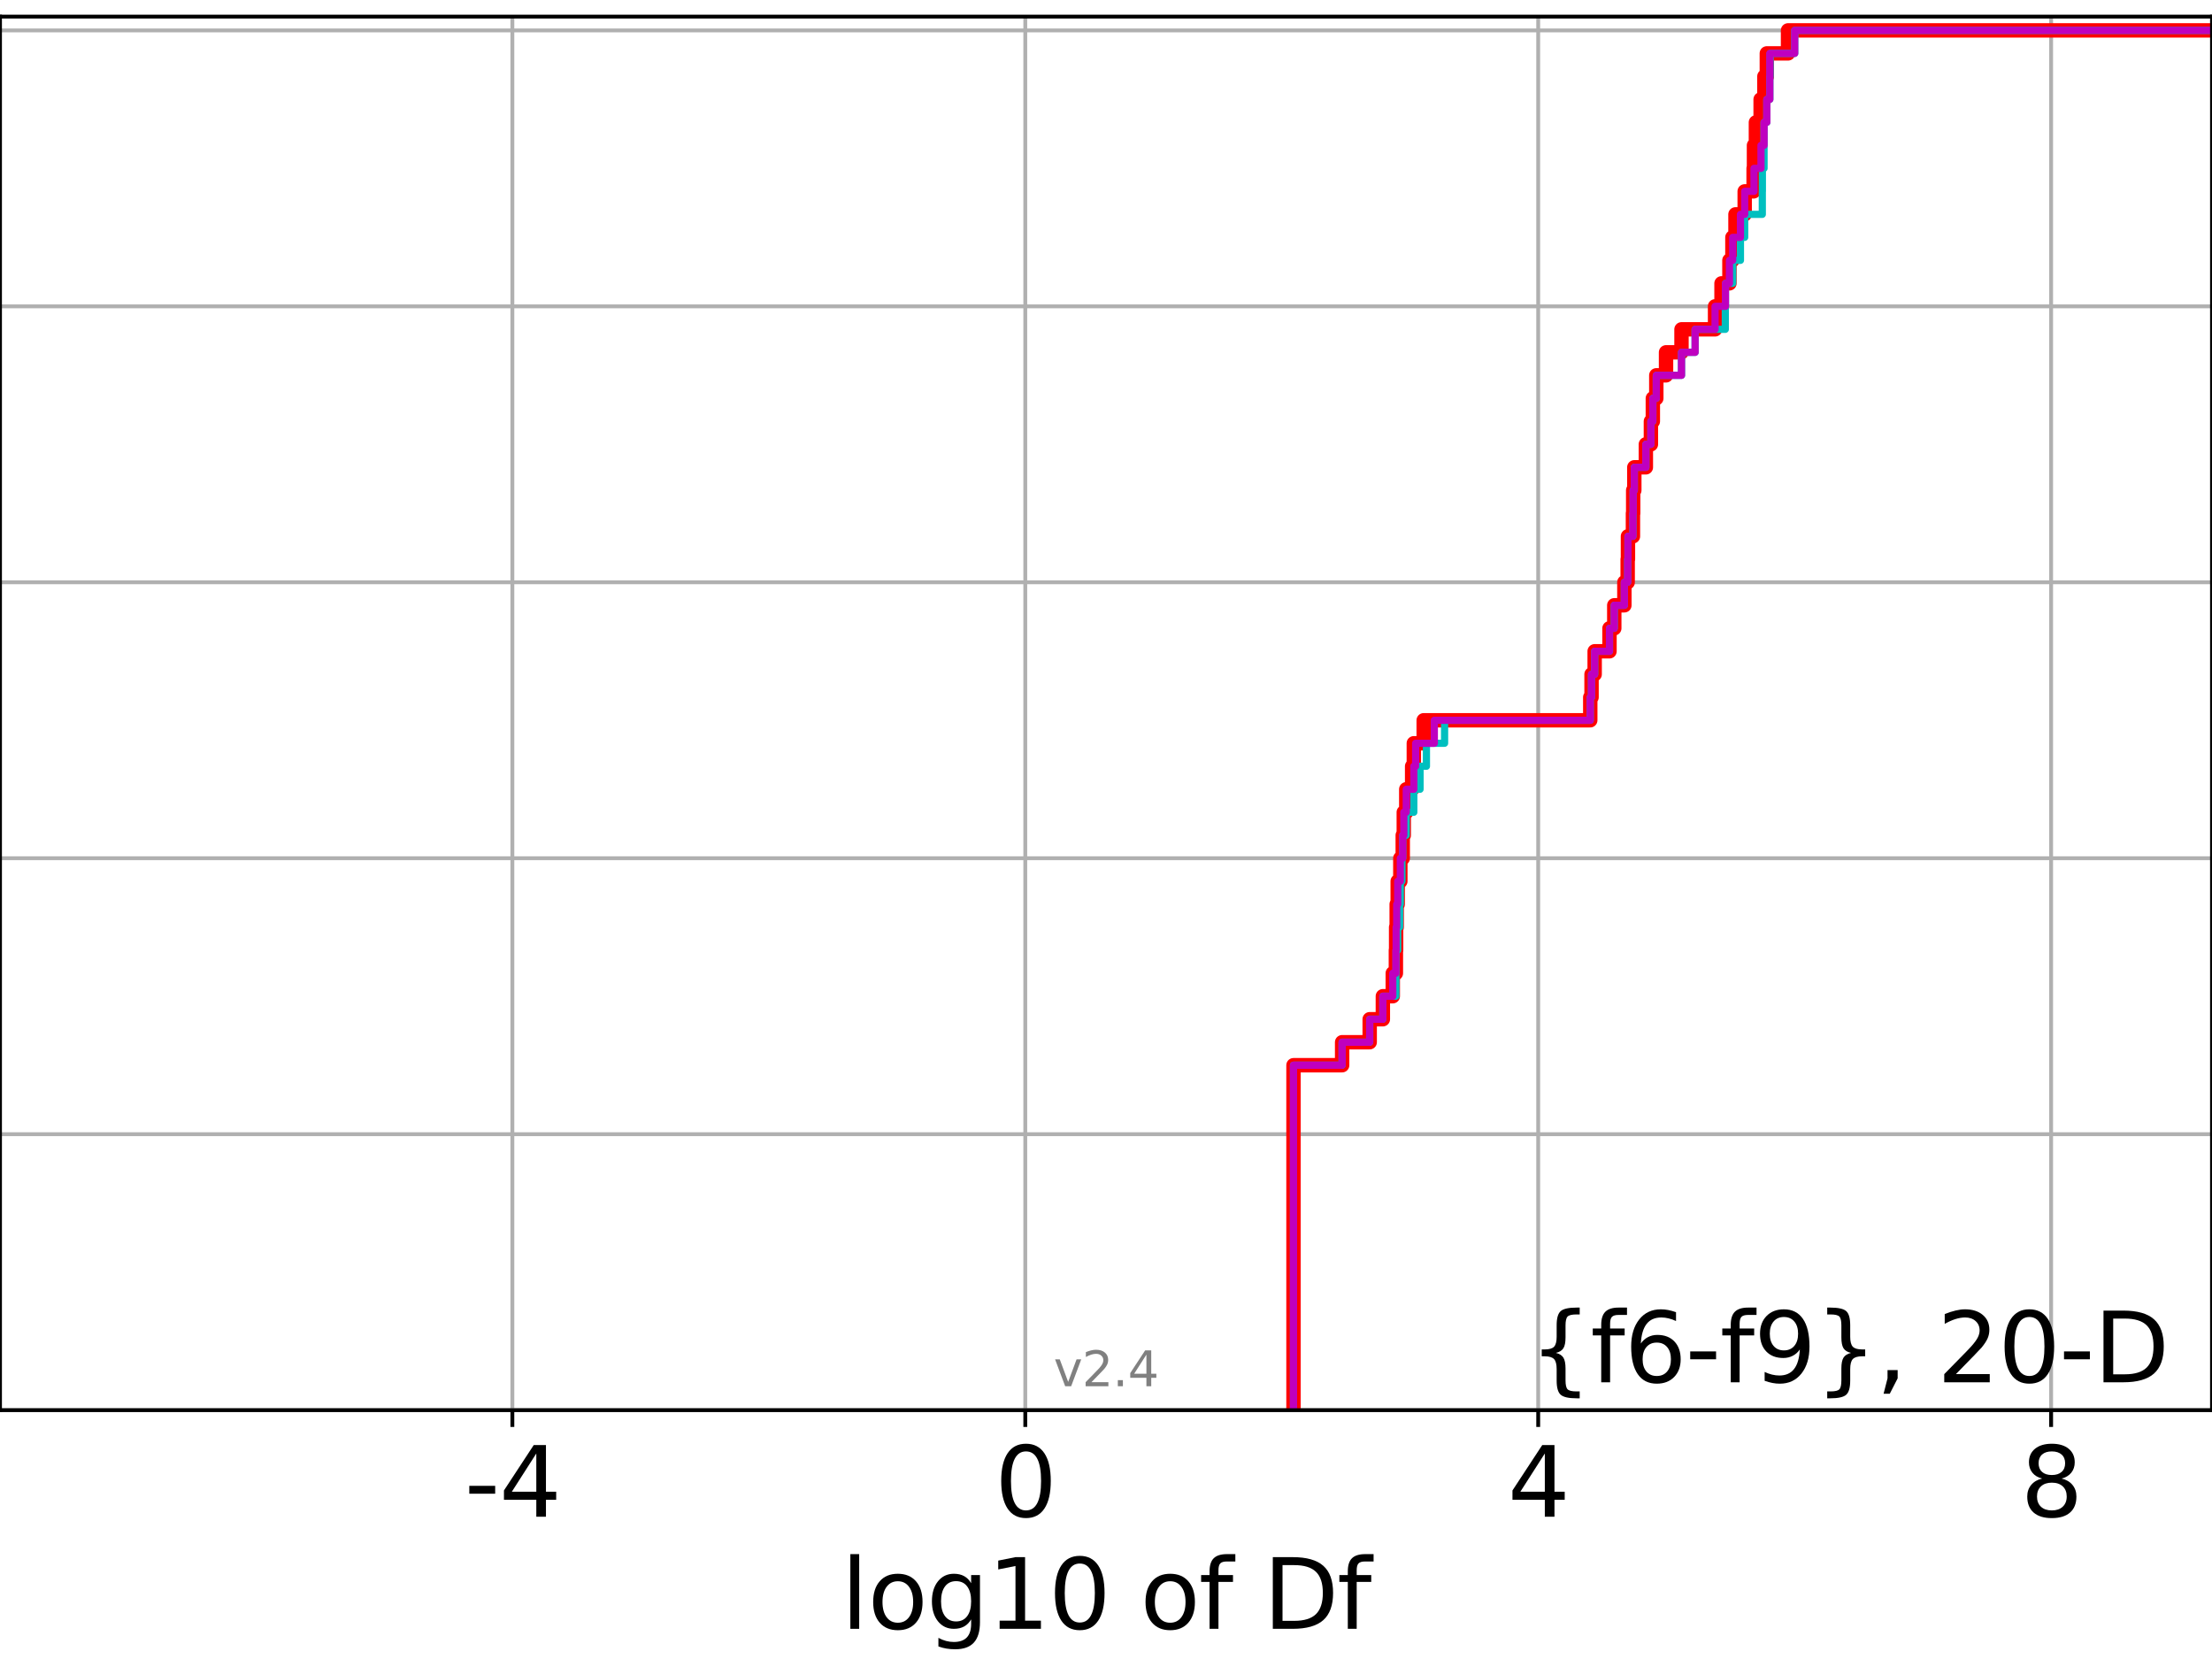 <?xml version="1.0" encoding="utf-8" standalone="no"?>
<!DOCTYPE svg PUBLIC "-//W3C//DTD SVG 1.1//EN"
  "http://www.w3.org/Graphics/SVG/1.1/DTD/svg11.dtd">
<svg height="345.6pt" version="1.1" viewBox="0 0 460.8 345.6" width="460.8pt" xmlns="http://www.w3.org/2000/svg" xmlns:xlink="http://www.w3.org/1999/xlink">
 <defs>
  <style type="text/css">*{stroke-linecap:butt;stroke-linejoin:round;}</style>
 </defs>
 <g id="figure_1">
  <g id="patch_1">
   <path d="M 0 345.6 
L 460.8 345.6 
L 460.8 0 
L 0 0 
z
" style="fill:#ffffff;"/>
  </g>
  <g id="axes_1">
   <g id="patch_2">
    <path d="M 0 293.76 
L 460.8 293.76 
L 460.8 3.456 
L 0 3.456 
z
" style="fill:#ffffff;"/>
   </g>
   <g id="matplotlib.axis_1">
    <g id="xtick_1">
     <g id="line2d_1">
      <path clip-path="url(#p736f99c99a)" d="M 106.735 293.76 
L 106.735 3.456 
" style="fill:none;stroke:#b0b0b0;stroke-linecap:square;stroke-width:0.8;"/>
     </g>
     <g id="line2d_2">
      <defs>
       <path d="M 0 0 
L 0 3.5 
" id="m19a806074b" style="stroke:#000000;stroke-width:0.8;"/>
      </defs>
      <g>
       <use style="stroke:#000000;stroke-width:0.8;" x="106.735" xlink:href="#m19a806074b" y="293.76"/>
      </g>
     </g>
     <g id="text_1">
      <!-- -4 -->
      <g transform="translate(96.765 315.957)scale(0.2 -0.2)">
       <defs>
        <path d="M 313 2009 
L 1997 2009 
L 1997 1497 
L 313 1497 
L 313 2009 
z
" id="DejaVuSans-2d" transform="scale(0.016)"/>
        <path d="M 2419 4116 
L 825 1625 
L 2419 1625 
L 2419 4116 
z
M 2253 4666 
L 3047 4666 
L 3047 1625 
L 3713 1625 
L 3713 1100 
L 3047 1100 
L 3047 0 
L 2419 0 
L 2419 1100 
L 313 1100 
L 313 1709 
L 2253 4666 
z
" id="DejaVuSans-34" transform="scale(0.016)"/>
       </defs>
       <use xlink:href="#DejaVuSans-2d"/>
       <use x="36.084" xlink:href="#DejaVuSans-34"/>
      </g>
     </g>
    </g>
    <g id="xtick_2">
     <g id="line2d_3">
      <path clip-path="url(#p736f99c99a)" d="M 213.586 293.76 
L 213.586 3.456 
" style="fill:none;stroke:#b0b0b0;stroke-linecap:square;stroke-width:0.8;"/>
     </g>
     <g id="line2d_4">
      <g>
       <use style="stroke:#000000;stroke-width:0.8;" x="213.586" xlink:href="#m19a806074b" y="293.76"/>
      </g>
     </g>
     <g id="text_2">
      <!-- 0 -->
      <g transform="translate(207.223 315.957)scale(0.2 -0.2)">
       <defs>
        <path d="M 2034 4250 
Q 1547 4250 1301 3770 
Q 1056 3291 1056 2328 
Q 1056 1369 1301 889 
Q 1547 409 2034 409 
Q 2525 409 2770 889 
Q 3016 1369 3016 2328 
Q 3016 3291 2770 3770 
Q 2525 4250 2034 4250 
z
M 2034 4750 
Q 2819 4750 3233 4129 
Q 3647 3509 3647 2328 
Q 3647 1150 3233 529 
Q 2819 -91 2034 -91 
Q 1250 -91 836 529 
Q 422 1150 422 2328 
Q 422 3509 836 4129 
Q 1250 4750 2034 4750 
z
" id="DejaVuSans-30" transform="scale(0.016)"/>
       </defs>
       <use xlink:href="#DejaVuSans-30"/>
      </g>
     </g>
    </g>
    <g id="xtick_3">
     <g id="line2d_5">
      <path clip-path="url(#p736f99c99a)" d="M 320.437 293.76 
L 320.437 3.456 
" style="fill:none;stroke:#b0b0b0;stroke-linecap:square;stroke-width:0.8;"/>
     </g>
     <g id="line2d_6">
      <g>
       <use style="stroke:#000000;stroke-width:0.8;" x="320.437" xlink:href="#m19a806074b" y="293.76"/>
      </g>
     </g>
     <g id="text_3">
      <!-- 4 -->
      <g transform="translate(314.074 315.957)scale(0.2 -0.2)">
       <use xlink:href="#DejaVuSans-34"/>
      </g>
     </g>
    </g>
    <g id="xtick_4">
     <g id="line2d_7">
      <path clip-path="url(#p736f99c99a)" d="M 427.287 293.76 
L 427.287 3.456 
" style="fill:none;stroke:#b0b0b0;stroke-linecap:square;stroke-width:0.8;"/>
     </g>
     <g id="line2d_8">
      <g>
       <use style="stroke:#000000;stroke-width:0.8;" x="427.287" xlink:href="#m19a806074b" y="293.76"/>
      </g>
     </g>
     <g id="text_4">
      <!-- 8 -->
      <g transform="translate(420.925 315.957)scale(0.2 -0.2)">
       <defs>
        <path d="M 2034 2216 
Q 1584 2216 1326 1975 
Q 1069 1734 1069 1313 
Q 1069 891 1326 650 
Q 1584 409 2034 409 
Q 2484 409 2743 651 
Q 3003 894 3003 1313 
Q 3003 1734 2745 1975 
Q 2488 2216 2034 2216 
z
M 1403 2484 
Q 997 2584 770 2862 
Q 544 3141 544 3541 
Q 544 4100 942 4425 
Q 1341 4750 2034 4750 
Q 2731 4750 3128 4425 
Q 3525 4100 3525 3541 
Q 3525 3141 3298 2862 
Q 3072 2584 2669 2484 
Q 3125 2378 3379 2068 
Q 3634 1759 3634 1313 
Q 3634 634 3220 271 
Q 2806 -91 2034 -91 
Q 1263 -91 848 271 
Q 434 634 434 1313 
Q 434 1759 690 2068 
Q 947 2378 1403 2484 
z
M 1172 3481 
Q 1172 3119 1398 2916 
Q 1625 2713 2034 2713 
Q 2441 2713 2670 2916 
Q 2900 3119 2900 3481 
Q 2900 3844 2670 4047 
Q 2441 4250 2034 4250 
Q 1625 4250 1398 4047 
Q 1172 3844 1172 3481 
z
" id="DejaVuSans-38" transform="scale(0.016)"/>
       </defs>
       <use xlink:href="#DejaVuSans-38"/>
      </g>
     </g>
    </g>
    <g id="text_5">
     <!-- log10 of Df -->
     <g transform="translate(175.214 339.313)scale(0.2 -0.2)">
      <defs>
       <path d="M 603 4863 
L 1178 4863 
L 1178 0 
L 603 0 
L 603 4863 
z
" id="DejaVuSans-6c" transform="scale(0.016)"/>
       <path d="M 1959 3097 
Q 1497 3097 1228 2736 
Q 959 2375 959 1747 
Q 959 1119 1226 758 
Q 1494 397 1959 397 
Q 2419 397 2687 759 
Q 2956 1122 2956 1747 
Q 2956 2369 2687 2733 
Q 2419 3097 1959 3097 
z
M 1959 3584 
Q 2709 3584 3137 3096 
Q 3566 2609 3566 1747 
Q 3566 888 3137 398 
Q 2709 -91 1959 -91 
Q 1206 -91 779 398 
Q 353 888 353 1747 
Q 353 2609 779 3096 
Q 1206 3584 1959 3584 
z
" id="DejaVuSans-6f" transform="scale(0.016)"/>
       <path d="M 2906 1791 
Q 2906 2416 2648 2759 
Q 2391 3103 1925 3103 
Q 1463 3103 1205 2759 
Q 947 2416 947 1791 
Q 947 1169 1205 825 
Q 1463 481 1925 481 
Q 2391 481 2648 825 
Q 2906 1169 2906 1791 
z
M 3481 434 
Q 3481 -459 3084 -895 
Q 2688 -1331 1869 -1331 
Q 1566 -1331 1297 -1286 
Q 1028 -1241 775 -1147 
L 775 -588 
Q 1028 -725 1275 -790 
Q 1522 -856 1778 -856 
Q 2344 -856 2625 -561 
Q 2906 -266 2906 331 
L 2906 616 
Q 2728 306 2450 153 
Q 2172 0 1784 0 
Q 1141 0 747 490 
Q 353 981 353 1791 
Q 353 2603 747 3093 
Q 1141 3584 1784 3584 
Q 2172 3584 2450 3431 
Q 2728 3278 2906 2969 
L 2906 3500 
L 3481 3500 
L 3481 434 
z
" id="DejaVuSans-67" transform="scale(0.016)"/>
       <path d="M 794 531 
L 1825 531 
L 1825 4091 
L 703 3866 
L 703 4441 
L 1819 4666 
L 2450 4666 
L 2450 531 
L 3481 531 
L 3481 0 
L 794 0 
L 794 531 
z
" id="DejaVuSans-31" transform="scale(0.016)"/>
       <path id="DejaVuSans-20" transform="scale(0.016)"/>
       <path d="M 2375 4863 
L 2375 4384 
L 1825 4384 
Q 1516 4384 1395 4259 
Q 1275 4134 1275 3809 
L 1275 3500 
L 2222 3500 
L 2222 3053 
L 1275 3053 
L 1275 0 
L 697 0 
L 697 3053 
L 147 3053 
L 147 3500 
L 697 3500 
L 697 3744 
Q 697 4328 969 4595 
Q 1241 4863 1831 4863 
L 2375 4863 
z
" id="DejaVuSans-66" transform="scale(0.016)"/>
       <path d="M 1259 4147 
L 1259 519 
L 2022 519 
Q 2988 519 3436 956 
Q 3884 1394 3884 2338 
Q 3884 3275 3436 3711 
Q 2988 4147 2022 4147 
L 1259 4147 
z
M 628 4666 
L 1925 4666 
Q 3281 4666 3915 4102 
Q 4550 3538 4550 2338 
Q 4550 1131 3912 565 
Q 3275 0 1925 0 
L 628 0 
L 628 4666 
z
" id="DejaVuSans-44" transform="scale(0.016)"/>
      </defs>
      <use xlink:href="#DejaVuSans-6c"/>
      <use x="27.783" xlink:href="#DejaVuSans-6f"/>
      <use x="88.965" xlink:href="#DejaVuSans-67"/>
      <use x="152.441" xlink:href="#DejaVuSans-31"/>
      <use x="216.064" xlink:href="#DejaVuSans-30"/>
      <use x="279.688" xlink:href="#DejaVuSans-20"/>
      <use x="311.475" xlink:href="#DejaVuSans-6f"/>
      <use x="372.656" xlink:href="#DejaVuSans-66"/>
      <use x="407.861" xlink:href="#DejaVuSans-20"/>
      <use x="439.648" xlink:href="#DejaVuSans-44"/>
      <use x="516.65" xlink:href="#DejaVuSans-66"/>
     </g>
    </g>
   </g>
   <g id="matplotlib.axis_2">
    <g id="ytick_1">
     <g id="line2d_9">
      <path clip-path="url(#p736f99c99a)" d="M 0 293.76 
L 460.8 293.76 
" style="fill:none;stroke:#b0b0b0;stroke-linecap:square;stroke-width:0.8;"/>
     </g>
     <g id="line2d_10">
      <defs>
       <path d="M 0 0 
L -3.5 0 
" id="mec45e944b0" style="stroke:#000000;stroke-width:0.8;"/>
      </defs>
      <g>
       <use style="stroke:#000000;stroke-width:0.8;" x="0" xlink:href="#mec45e944b0" y="293.76"/>
      </g>
     </g>
    </g>
    <g id="ytick_2">
     <g id="line2d_11">
      <path clip-path="url(#p736f99c99a)" d="M 0 236.274 
L 460.8 236.274 
" style="fill:none;stroke:#b0b0b0;stroke-linecap:square;stroke-width:0.8;"/>
     </g>
     <g id="line2d_12">
      <g>
       <use style="stroke:#000000;stroke-width:0.8;" x="0" xlink:href="#mec45e944b0" y="236.274"/>
      </g>
     </g>
    </g>
    <g id="ytick_3">
     <g id="line2d_13">
      <path clip-path="url(#p736f99c99a)" d="M 0 178.788 
L 460.8 178.788 
" style="fill:none;stroke:#b0b0b0;stroke-linecap:square;stroke-width:0.8;"/>
     </g>
     <g id="line2d_14">
      <g>
       <use style="stroke:#000000;stroke-width:0.8;" x="0" xlink:href="#mec45e944b0" y="178.788"/>
      </g>
     </g>
    </g>
    <g id="ytick_4">
     <g id="line2d_15">
      <path clip-path="url(#p736f99c99a)" d="M 0 121.302 
L 460.8 121.302 
" style="fill:none;stroke:#b0b0b0;stroke-linecap:square;stroke-width:0.8;"/>
     </g>
     <g id="line2d_16">
      <g>
       <use style="stroke:#000000;stroke-width:0.8;" x="0" xlink:href="#mec45e944b0" y="121.302"/>
      </g>
     </g>
    </g>
    <g id="ytick_5">
     <g id="line2d_17">
      <path clip-path="url(#p736f99c99a)" d="M 0 63.816 
L 460.8 63.816 
" style="fill:none;stroke:#b0b0b0;stroke-linecap:square;stroke-width:0.8;"/>
     </g>
     <g id="line2d_18">
      <g>
       <use style="stroke:#000000;stroke-width:0.8;" x="0" xlink:href="#mec45e944b0" y="63.816"/>
      </g>
     </g>
    </g>
    <g id="ytick_6">
     <g id="line2d_19">
      <path clip-path="url(#p736f99c99a)" d="M 0 6.33 
L 460.8 6.33 
" style="fill:none;stroke:#b0b0b0;stroke-linecap:square;stroke-width:0.8;"/>
     </g>
     <g id="line2d_20">
      <g>
       <use style="stroke:#000000;stroke-width:0.8;" x="0" xlink:href="#mec45e944b0" y="6.33"/>
      </g>
     </g>
    </g>
   </g>
   <g id="line2d_21">
    <path clip-path="url(#p736f99c99a)" d="M 269.46 293.76 
L 269.46 288.97 
L 269.46 288.97 
L 269.46 284.179 
L 269.46 284.179 
L 269.46 279.389 
L 269.46 279.389 
L 269.46 274.598 
L 269.46 274.598 
L 269.46 269.808 
L 269.46 269.808 
L 269.46 265.017 
L 269.46 265.017 
L 269.46 260.227 
L 269.46 260.227 
L 269.46 255.436 
L 269.46 255.436 
L 269.46 250.646 
L 269.46 250.646 
L 269.46 245.855 
L 269.46 245.855 
L 269.46 241.065 
L 269.46 241.065 
L 269.46 236.274 
L 269.46 236.274 
L 269.46 231.484 
L 269.46 231.484 
L 269.46 226.693 
L 269.46 226.693 
L 269.46 221.903 
L 279.591 221.903 
L 279.591 217.112 
L 285.332 217.112 
L 285.332 212.322 
L 288.075 212.322 
L 288.075 207.531 
L 290.139 207.531 
L 290.139 202.741 
L 290.788 202.741 
L 290.788 197.95 
L 290.837 197.95 
L 290.837 193.16 
L 290.955 193.16 
L 290.955 188.369 
L 291.166 188.369 
L 291.166 183.579 
L 291.716 183.579 
L 291.716 178.788 
L 292.217 178.788 
L 292.217 173.998 
L 292.432 173.998 
L 292.432 169.207 
L 292.948 169.207 
L 292.948 164.417 
L 294.172 164.417 
L 294.172 159.626 
L 294.524 159.626 
L 294.524 154.836 
L 296.583 154.836 
L 296.583 150.045 
L 331.279 150.045 
L 331.279 145.255 
L 331.547 145.255 
L 331.547 140.464 
L 332.197 140.464 
L 332.197 135.674 
L 335.286 135.674 
L 335.286 130.883 
L 336.282 130.883 
L 336.282 126.093 
L 338.386 126.093 
L 338.386 121.302 
L 339.074 121.302 
L 339.074 116.512 
L 339.134 116.512 
L 339.134 111.721 
L 340.171 111.721 
L 340.171 106.931 
L 340.223 106.931 
L 340.223 102.14 
L 340.456 102.14 
L 340.456 97.35 
L 342.861 97.35 
L 342.861 92.559 
L 343.913 92.559 
L 343.913 87.769 
L 344.317 87.769 
L 344.317 82.978 
L 345.038 82.978 
L 345.038 78.188 
L 347.065 78.188 
L 347.065 73.397 
L 350.287 73.397 
L 350.287 68.607 
L 357.278 68.607 
L 357.278 63.816 
L 358.623 63.816 
L 358.623 59.026 
L 360.271 59.026 
L 360.271 54.235 
L 360.892 54.235 
L 360.892 49.445 
L 361.533 49.445 
L 361.533 44.654 
L 363.449 44.654 
L 363.449 39.864 
L 365.308 39.864 
L 365.308 35.073 
L 365.386 35.073 
L 365.386 30.283 
L 365.789 30.283 
L 365.789 25.492 
L 366.77 25.492 
L 366.77 20.702 
L 367.558 20.702 
L 367.558 15.911 
L 368.062 15.911 
L 368.062 11.121 
L 372.481 11.121 
L 372.481 6.33 
L 372.481 6.33 
L 372.481 6.33 
L 460.8 6.33 
" style="fill:none;stroke:#ff0000;stroke-linecap:square;stroke-width:3;"/>
   </g>
   <g id="line2d_22">
    <path clip-path="url(#p736f99c99a)" d="M 269.46 293.76 
L 269.46 288.97 
L 269.46 288.97 
L 269.46 284.179 
L 269.46 284.179 
L 269.46 279.389 
L 269.46 279.389 
L 269.46 274.598 
L 269.46 274.598 
L 269.46 269.808 
L 269.46 269.808 
L 269.46 265.017 
L 269.46 265.017 
L 269.46 260.227 
L 269.46 260.227 
L 269.46 255.436 
L 269.46 255.436 
L 269.46 250.646 
L 269.46 250.646 
L 269.46 245.855 
L 269.46 245.855 
L 269.46 241.065 
L 269.46 241.065 
L 269.46 236.274 
L 269.46 236.274 
L 269.46 231.484 
L 269.46 231.484 
L 269.46 226.693 
L 269.46 226.693 
L 269.46 221.903 
L 279.591 221.903 
L 279.591 217.112 
L 285.332 217.112 
L 285.332 212.322 
L 288.075 212.322 
L 288.075 207.531 
L 290.788 207.531 
L 290.788 202.741 
L 290.837 202.741 
L 290.837 197.95 
L 291.166 197.95 
L 291.166 193.16 
L 291.572 193.16 
L 291.572 188.369 
L 291.716 188.369 
L 291.716 183.579 
L 292.052 183.579 
L 292.052 178.788 
L 292.217 178.788 
L 292.217 173.998 
L 292.948 173.998 
L 292.948 169.207 
L 294.524 169.207 
L 294.524 164.417 
L 295.823 164.417 
L 295.823 159.626 
L 297.152 159.626 
L 297.152 154.836 
L 300.933 154.836 
L 300.933 150.045 
L 331.279 150.045 
L 331.279 145.255 
L 331.547 145.255 
L 331.547 140.464 
L 332.197 140.464 
L 332.197 135.674 
L 335.286 135.674 
L 335.286 130.883 
L 336.282 130.883 
L 336.282 126.093 
L 338.386 126.093 
L 338.386 121.302 
L 339.074 121.302 
L 339.074 116.512 
L 339.134 116.512 
L 339.134 111.721 
L 340.171 111.721 
L 340.171 106.931 
L 340.223 106.931 
L 340.223 102.14 
L 340.456 102.14 
L 340.456 97.35 
L 342.861 97.35 
L 342.861 92.559 
L 343.913 92.559 
L 343.913 87.769 
L 344.317 87.769 
L 344.317 82.978 
L 345.038 82.978 
L 345.038 78.188 
L 350.287 78.188 
L 350.287 73.397 
L 353.124 73.397 
L 353.124 68.607 
L 359.412 68.607 
L 359.412 63.816 
L 359.446 63.816 
L 359.446 59.026 
L 360.954 59.026 
L 360.954 54.235 
L 362.567 54.235 
L 362.567 49.445 
L 363.449 49.445 
L 363.449 44.654 
L 367.12 44.654 
L 367.12 39.864 
L 367.137 39.864 
L 367.137 35.073 
L 367.482 35.073 
L 367.482 30.283 
L 367.489 30.283 
L 367.489 25.492 
L 368.062 25.492 
L 368.062 20.702 
L 368.691 20.702 
L 368.691 15.911 
L 368.759 15.911 
L 368.759 11.121 
L 373.872 11.121 
L 373.872 6.33 
L 373.872 6.33 
L 373.872 6.33 
L 460.8 6.33 
" style="fill:none;stroke:#00bfbf;stroke-linecap:square;stroke-width:1.5;"/>
   </g>
   <g id="line2d_23">
    <path clip-path="url(#p736f99c99a)" d="M 269.46 293.76 
L 269.46 288.97 
L 269.46 288.97 
L 269.46 284.179 
L 269.46 284.179 
L 269.46 279.389 
L 269.46 279.389 
L 269.46 274.598 
L 269.46 274.598 
L 269.46 269.808 
L 269.46 269.808 
L 269.46 265.017 
L 269.46 265.017 
L 269.46 260.227 
L 269.46 260.227 
L 269.46 255.436 
L 269.46 255.436 
L 269.46 250.646 
L 269.46 250.646 
L 269.46 245.855 
L 269.46 245.855 
L 269.46 241.065 
L 269.46 241.065 
L 269.46 236.274 
L 269.46 236.274 
L 269.46 231.484 
L 269.46 231.484 
L 269.46 226.693 
L 269.46 226.693 
L 269.46 221.903 
L 279.591 221.903 
L 279.591 217.112 
L 285.332 217.112 
L 285.332 212.322 
L 288.075 212.322 
L 288.075 207.531 
L 290.139 207.531 
L 290.139 202.741 
L 290.788 202.741 
L 290.788 197.95 
L 290.837 197.95 
L 290.837 193.16 
L 290.955 193.16 
L 290.955 188.369 
L 291.166 188.369 
L 291.166 183.579 
L 291.716 183.579 
L 291.716 178.788 
L 292.217 178.788 
L 292.217 173.998 
L 292.432 173.998 
L 292.432 169.207 
L 292.948 169.207 
L 292.948 164.417 
L 294.524 164.417 
L 294.524 159.626 
L 294.902 159.626 
L 294.902 154.836 
L 298.794 154.836 
L 298.794 150.045 
L 331.279 150.045 
L 331.279 145.255 
L 331.547 145.255 
L 331.547 140.464 
L 332.197 140.464 
L 332.197 135.674 
L 335.286 135.674 
L 335.286 130.883 
L 336.282 130.883 
L 336.282 126.093 
L 338.386 126.093 
L 338.386 121.302 
L 339.074 121.302 
L 339.074 116.512 
L 339.134 116.512 
L 339.134 111.721 
L 340.171 111.721 
L 340.171 106.931 
L 340.223 106.931 
L 340.223 102.14 
L 340.456 102.14 
L 340.456 97.35 
L 342.861 97.35 
L 342.861 92.559 
L 343.913 92.559 
L 343.913 87.769 
L 344.317 87.769 
L 344.317 82.978 
L 345.038 82.978 
L 345.038 78.188 
L 350.287 78.188 
L 350.287 73.397 
L 353.124 73.397 
L 353.124 68.607 
L 357.278 68.607 
L 357.278 63.816 
L 359.446 63.816 
L 359.446 59.026 
L 360.271 59.026 
L 360.271 54.235 
L 360.954 54.235 
L 360.954 49.445 
L 362.567 49.445 
L 362.567 44.654 
L 363.449 44.654 
L 363.449 39.864 
L 365.386 39.864 
L 365.386 35.073 
L 366.847 35.073 
L 366.847 30.283 
L 367.489 30.283 
L 367.489 25.492 
L 368.062 25.492 
L 368.062 20.702 
L 368.686 20.702 
L 368.686 15.911 
L 368.691 15.911 
L 368.691 11.121 
L 373.872 11.121 
L 373.872 6.33 
L 373.872 6.33 
L 373.872 6.33 
L 460.8 6.33 
" style="fill:none;stroke:#bf00bf;stroke-linecap:square;stroke-width:1.5;"/>
   </g>
   <g id="patch_3">
    <path d="M 0 293.76 
L 0 3.456 
" style="fill:none;stroke:#000000;stroke-linecap:square;stroke-linejoin:miter;stroke-width:0.8;"/>
   </g>
   <g id="patch_4">
    <path d="M 460.8 293.76 
L 460.8 3.456 
" style="fill:none;stroke:#000000;stroke-linecap:square;stroke-linejoin:miter;stroke-width:0.8;"/>
   </g>
   <g id="patch_5">
    <path d="M 0 293.76 
L 460.8 293.76 
" style="fill:none;stroke:#000000;stroke-linecap:square;stroke-linejoin:miter;stroke-width:0.8;"/>
   </g>
   <g id="patch_6">
    <path d="M 0 3.456 
L 460.8 3.456 
" style="fill:none;stroke:#000000;stroke-linecap:square;stroke-linejoin:miter;stroke-width:0.8;"/>
   </g>
   <g id="text_6">
    <!-- {f6-f9}, 20-D -->
    <g transform="translate(318.609 287.954)scale(0.2 -0.2)">
     <defs>
      <path d="M 3272 -594 
L 3272 -1044 
L 3078 -1044 
Q 2300 -1044 2036 -812 
Q 1772 -581 1772 109 
L 1772 856 
Q 1772 1328 1603 1509 
Q 1434 1691 991 1691 
L 800 1691 
L 800 2138 
L 991 2138 
Q 1438 2138 1605 2317 
Q 1772 2497 1772 2963 
L 1772 3713 
Q 1772 4403 2036 4633 
Q 2300 4863 3078 4863 
L 3272 4863 
L 3272 4416 
L 3059 4416 
Q 2619 4416 2484 4278 
Q 2350 4141 2350 3700 
L 2350 2925 
Q 2350 2434 2208 2212 
Q 2066 1991 1722 1913 
Q 2069 1828 2209 1606 
Q 2350 1384 2350 897 
L 2350 122 
Q 2350 -319 2484 -456 
Q 2619 -594 3059 -594 
L 3272 -594 
z
" id="DejaVuSans-7b" transform="scale(0.016)"/>
      <path d="M 2113 2584 
Q 1688 2584 1439 2293 
Q 1191 2003 1191 1497 
Q 1191 994 1439 701 
Q 1688 409 2113 409 
Q 2538 409 2786 701 
Q 3034 994 3034 1497 
Q 3034 2003 2786 2293 
Q 2538 2584 2113 2584 
z
M 3366 4563 
L 3366 3988 
Q 3128 4100 2886 4159 
Q 2644 4219 2406 4219 
Q 1781 4219 1451 3797 
Q 1122 3375 1075 2522 
Q 1259 2794 1537 2939 
Q 1816 3084 2150 3084 
Q 2853 3084 3261 2657 
Q 3669 2231 3669 1497 
Q 3669 778 3244 343 
Q 2819 -91 2113 -91 
Q 1303 -91 875 529 
Q 447 1150 447 2328 
Q 447 3434 972 4092 
Q 1497 4750 2381 4750 
Q 2619 4750 2861 4703 
Q 3103 4656 3366 4563 
z
" id="DejaVuSans-36" transform="scale(0.016)"/>
      <path d="M 703 97 
L 703 672 
Q 941 559 1184 500 
Q 1428 441 1663 441 
Q 2288 441 2617 861 
Q 2947 1281 2994 2138 
Q 2813 1869 2534 1725 
Q 2256 1581 1919 1581 
Q 1219 1581 811 2004 
Q 403 2428 403 3163 
Q 403 3881 828 4315 
Q 1253 4750 1959 4750 
Q 2769 4750 3195 4129 
Q 3622 3509 3622 2328 
Q 3622 1225 3098 567 
Q 2575 -91 1691 -91 
Q 1453 -91 1209 -44 
Q 966 3 703 97 
z
M 1959 2075 
Q 2384 2075 2632 2365 
Q 2881 2656 2881 3163 
Q 2881 3666 2632 3958 
Q 2384 4250 1959 4250 
Q 1534 4250 1286 3958 
Q 1038 3666 1038 3163 
Q 1038 2656 1286 2365 
Q 1534 2075 1959 2075 
z
" id="DejaVuSans-39" transform="scale(0.016)"/>
      <path d="M 800 -594 
L 1019 -594 
Q 1456 -594 1589 -459 
Q 1722 -325 1722 122 
L 1722 897 
Q 1722 1384 1862 1606 
Q 2003 1828 2350 1913 
Q 2003 1991 1862 2212 
Q 1722 2434 1722 2925 
L 1722 3700 
Q 1722 4144 1589 4280 
Q 1456 4416 1019 4416 
L 800 4416 
L 800 4863 
L 997 4863 
Q 1775 4863 2036 4633 
Q 2297 4403 2297 3713 
L 2297 2963 
Q 2297 2497 2465 2317 
Q 2634 2138 3078 2138 
L 3272 2138 
L 3272 1691 
L 3078 1691 
Q 2634 1691 2465 1509 
Q 2297 1328 2297 856 
L 2297 109 
Q 2297 -581 2036 -812 
Q 1775 -1044 997 -1044 
L 800 -1044 
L 800 -594 
z
" id="DejaVuSans-7d" transform="scale(0.016)"/>
      <path d="M 750 794 
L 1409 794 
L 1409 256 
L 897 -744 
L 494 -744 
L 750 256 
L 750 794 
z
" id="DejaVuSans-2c" transform="scale(0.016)"/>
      <path d="M 1228 531 
L 3431 531 
L 3431 0 
L 469 0 
L 469 531 
Q 828 903 1448 1529 
Q 2069 2156 2228 2338 
Q 2531 2678 2651 2914 
Q 2772 3150 2772 3378 
Q 2772 3750 2511 3984 
Q 2250 4219 1831 4219 
Q 1534 4219 1204 4116 
Q 875 4013 500 3803 
L 500 4441 
Q 881 4594 1212 4672 
Q 1544 4750 1819 4750 
Q 2544 4750 2975 4387 
Q 3406 4025 3406 3419 
Q 3406 3131 3298 2873 
Q 3191 2616 2906 2266 
Q 2828 2175 2409 1742 
Q 1991 1309 1228 531 
z
" id="DejaVuSans-32" transform="scale(0.016)"/>
     </defs>
     <use xlink:href="#DejaVuSans-7b"/>
     <use x="63.623" xlink:href="#DejaVuSans-66"/>
     <use x="98.828" xlink:href="#DejaVuSans-36"/>
     <use x="162.451" xlink:href="#DejaVuSans-2d"/>
     <use x="198.535" xlink:href="#DejaVuSans-66"/>
     <use x="233.74" xlink:href="#DejaVuSans-39"/>
     <use x="297.363" xlink:href="#DejaVuSans-7d"/>
     <use x="360.986" xlink:href="#DejaVuSans-2c"/>
     <use x="392.773" xlink:href="#DejaVuSans-20"/>
     <use x="424.561" xlink:href="#DejaVuSans-32"/>
     <use x="488.184" xlink:href="#DejaVuSans-30"/>
     <use x="551.807" xlink:href="#DejaVuSans-2d"/>
     <use x="587.891" xlink:href="#DejaVuSans-44"/>
    </g>
   </g>
   <g id="text_7">
    <!-- v2.4 -->
    <g style="fill:#808080;" transform="translate(219.489 288.777)scale(0.1 -0.1)">
     <defs>
      <path d="M 191 3500 
L 800 3500 
L 1894 563 
L 2988 3500 
L 3597 3500 
L 2284 0 
L 1503 0 
L 191 3500 
z
" id="DejaVuSans-76" transform="scale(0.016)"/>
      <path d="M 684 794 
L 1344 794 
L 1344 0 
L 684 0 
L 684 794 
z
" id="DejaVuSans-2e" transform="scale(0.016)"/>
     </defs>
     <use xlink:href="#DejaVuSans-76"/>
     <use x="59.18" xlink:href="#DejaVuSans-32"/>
     <use x="122.803" xlink:href="#DejaVuSans-2e"/>
     <use x="154.59" xlink:href="#DejaVuSans-34"/>
    </g>
   </g>
  </g>
 </g>
 <defs>
  <clipPath id="p736f99c99a">
   <rect height="290.304" width="460.8" x="0" y="3.456"/>
  </clipPath>
 </defs>
</svg>
